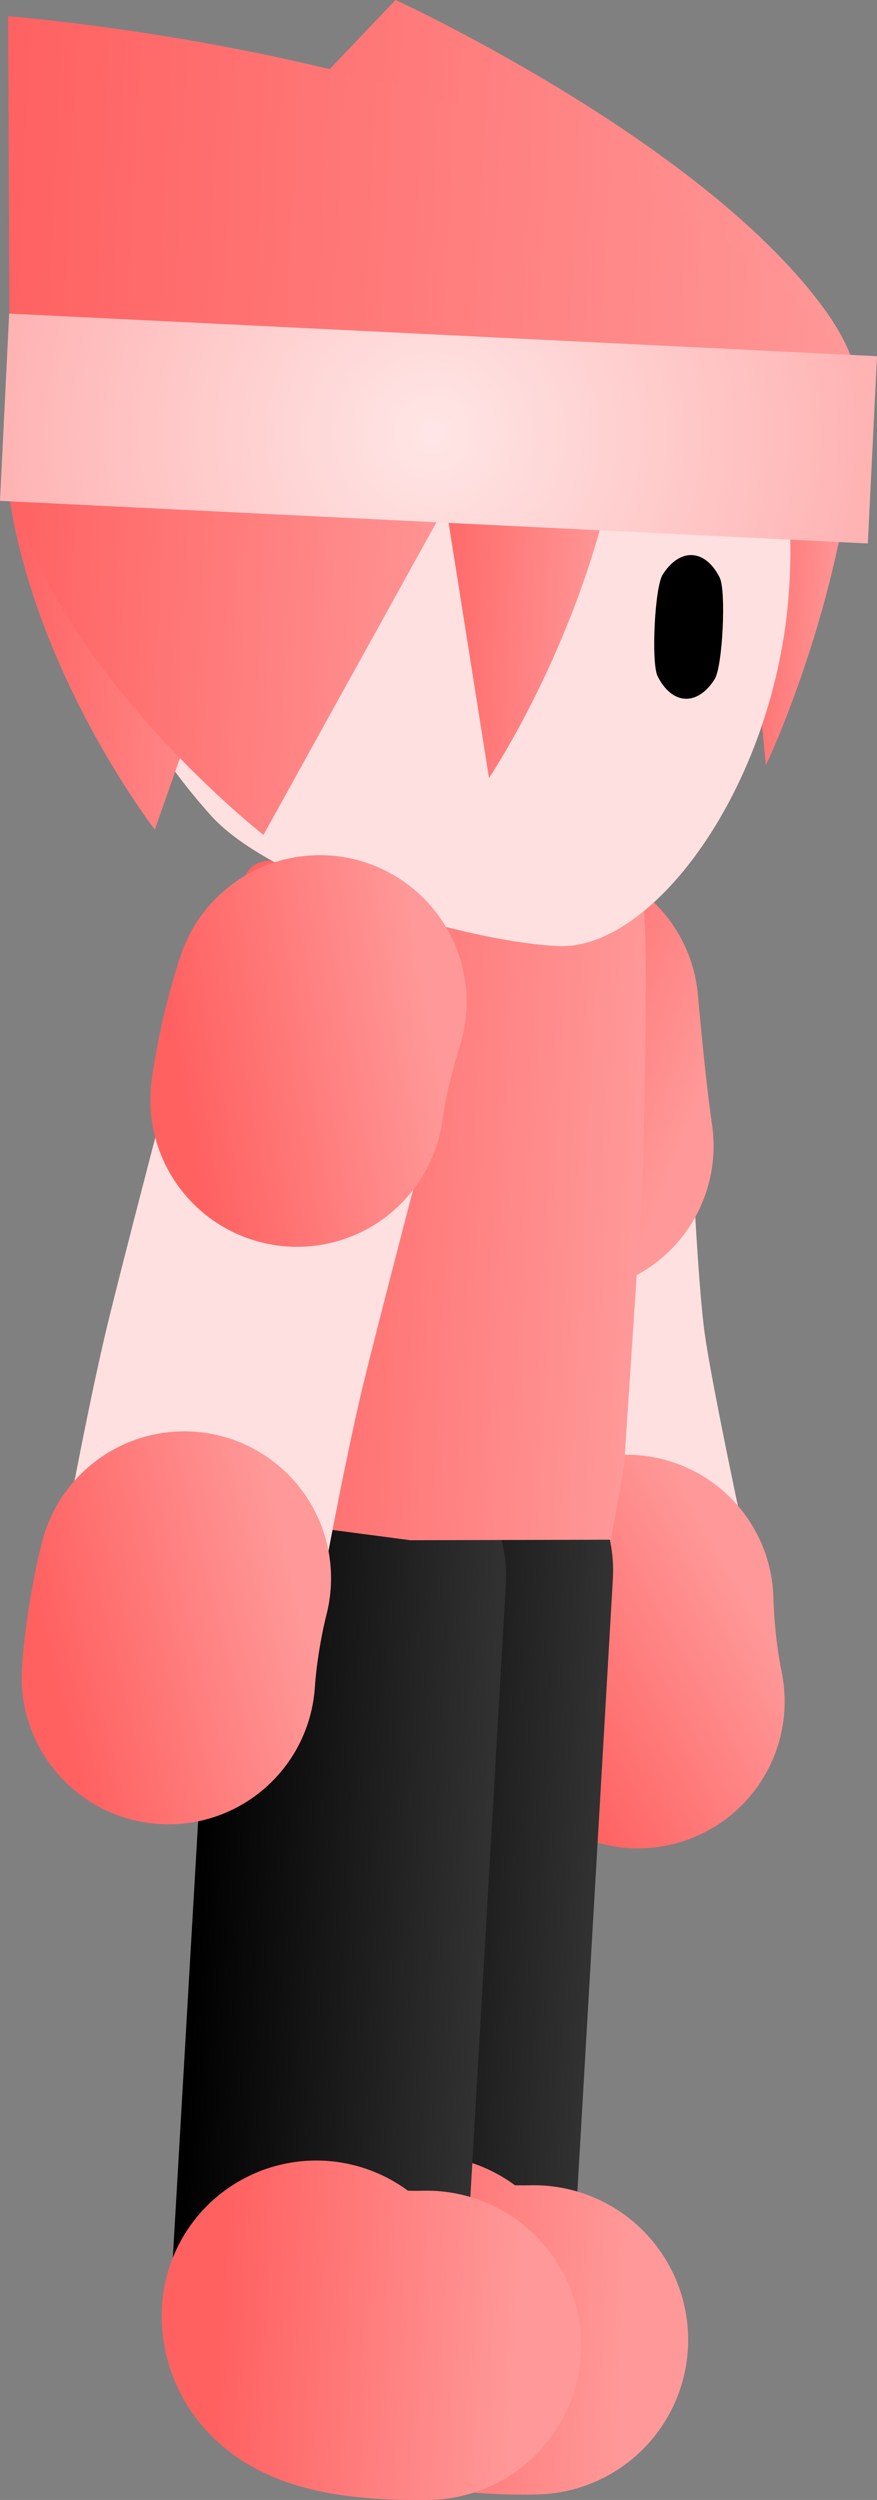<svg version="1.1" xmlns="http://www.w3.org/2000/svg" xmlns:xlink="http://www.w3.org/1999/xlink" width="28.386" height="80.831" viewBox="0,0,28.386,80.831"><rect x="0" y="0" width="28.386" height="80.831" fill="#808080" stroke="none"/><defs><linearGradient x1="250.596" y1="158.315" x2="254.673" y2="158.515" gradientUnits="userSpaceOnUse" id="color-1"><stop offset="0" stop-color="#ff6161"/><stop offset="1" stop-color="#ff9999"/></linearGradient><linearGradient x1="241.456" y1="174.502" x2="249.293" y2="177.503" gradientUnits="userSpaceOnUse" id="color-2"><stop offset="0" stop-color="#ff6161"/><stop offset="1" stop-color="#ff9999"/></linearGradient><linearGradient x1="244.05" y1="195.545" x2="251.363" y2="191.429" gradientUnits="userSpaceOnUse" id="color-3"><stop offset="0" stop-color="#ff6161"/><stop offset="1" stop-color="#ff9999"/></linearGradient><linearGradient x1="236.956" y1="203.499" x2="246.221" y2="203.953" gradientUnits="userSpaceOnUse" id="color-4"><stop offset="0" stop-color="#000000"/><stop offset="1" stop-color="#313131"/></linearGradient><linearGradient x1="238.048" y1="211.477" x2="247.753" y2="211.953" gradientUnits="userSpaceOnUse" id="color-5"><stop offset="0" stop-color="#ff6161"/><stop offset="1" stop-color="#ff9999"/></linearGradient><linearGradient x1="233.492" y1="203.674" x2="242.757" y2="204.128" gradientUnits="userSpaceOnUse" id="color-6"><stop offset="0" stop-color="#000000"/><stop offset="1" stop-color="#313131"/></linearGradient><linearGradient x1="234.592" y1="211.488" x2="244.297" y2="211.964" gradientUnits="userSpaceOnUse" id="color-7"><stop offset="0" stop-color="#ff6161"/><stop offset="1" stop-color="#ff9999"/></linearGradient><linearGradient x1="234.273" y1="178.838" x2="247.982" y2="179.51" gradientUnits="userSpaceOnUse" id="color-8"><stop offset="0" stop-color="#ff6161"/><stop offset="1" stop-color="#ff9999"/></linearGradient><linearGradient x1="230.139" y1="157.748" x2="252.799" y2="158.859" gradientUnits="userSpaceOnUse" id="color-9"><stop offset="0" stop-color="#ffd499"/><stop offset="1" stop-color="#ffd599"/></linearGradient><linearGradient x1="227.91" y1="146.839" x2="255.366" y2="148.186" gradientUnits="userSpaceOnUse" id="color-10"><stop offset="0" stop-color="#ff6161"/><stop offset="1" stop-color="#ff9999"/></linearGradient><linearGradient x1="227.173" y1="147.333" x2="255.767" y2="148.735" gradientUnits="userSpaceOnUse" id="color-11"><stop offset="0" stop-color="#ff6161"/><stop offset="1" stop-color="#ff9999"/></linearGradient><linearGradient x1="240.658" y1="158.015" x2="247.089" y2="158.33" gradientUnits="userSpaceOnUse" id="color-12"><stop offset="0" stop-color="#ff6161"/><stop offset="1" stop-color="#ff9999"/></linearGradient><linearGradient x1="227.206" y1="159.316" x2="236.665" y2="159.78" gradientUnits="userSpaceOnUse" id="color-13"><stop offset="0" stop-color="#ff6161"/><stop offset="1" stop-color="#ff9999"/></linearGradient><linearGradient x1="227.206" y1="159.316" x2="242.825" y2="160.082" gradientUnits="userSpaceOnUse" id="color-14"><stop offset="0" stop-color="#ff6161"/><stop offset="1" stop-color="#ff9999"/></linearGradient><radialGradient cx="241.253" cy="154.103" r="14.061" gradientUnits="userSpaceOnUse" id="color-15"><stop offset="0" stop-color="#ffe6e6"/><stop offset="1" stop-color="#ffb3b3"/></radialGradient><linearGradient x1="233.091" y1="174.79" x2="241.358" y2="173.35" gradientUnits="userSpaceOnUse" id="color-16"><stop offset="0" stop-color="#ff6161"/><stop offset="1" stop-color="#ff9999"/></linearGradient><linearGradient x1="228.875" y1="193.728" x2="237.022" y2="191.714" gradientUnits="userSpaceOnUse" id="color-17"><stop offset="0" stop-color="#ff6161"/><stop offset="1" stop-color="#ff9999"/></linearGradient></defs><g transform="translate(-227.24,-140.088)"><g data-paper-data="{&quot;isPaintingLayer&quot;:true}" fill-rule="nonzero" stroke-linejoin="miter" stroke-miterlimit="10" stroke-dasharray="" stroke-dashoffset="0" style="mix-blend-mode: normal"><path d="M254.54,156.872c-0.857,4.52 -2.511,7.957 -2.511,7.957l-1.162,-12.037l3.819,-0.404c0,0 0.304,-1.001 0.251,0.604c-0.052,1.605 -0.165,2.652 -0.397,3.88z" data-paper-data="{&quot;index&quot;:null}" fill="url(#color-1)" stroke="none" stroke-width="0" stroke-linecap="butt"/><g fill="none" stroke-linecap="round"><path d="M248.074,194.782c0,0 -1.944,-8.706 -2.256,-11.153c-0.371,-2.903 -0.627,-10.914 -0.627,-10.914" stroke="#ffe0e0" stroke-width="8.5"/><path d="M245.587,177.14c-0.248,-1.672 -0.489,-4.465 -0.489,-4.465" stroke="url(#color-2)" stroke-width="9.5"/><path d="M247.887,195.101c-0.342,-1.655 -0.362,-3.227 -0.362,-3.227" stroke="url(#color-3)" stroke-width="9.5"/></g><g fill="none" stroke-linecap="round"><path d="M244.522,215.752c0,0 -3.638,0.127 -3.574,-0.975c0.158,-2.717 0.456,-7.862 0.632,-10.891c0.25,-4.312 0.755,-13.016 0.755,-13.016" stroke="url(#color-4)" stroke-width="9.5"/><path d="M244.514,215.743c0,0 -3.638,0.127 -3.574,-0.975" stroke="url(#color-5)" stroke-width="10"/></g><g fill="none" stroke-linecap="round"><path d="M241.058,215.927c0,0 -3.638,0.127 -3.574,-0.975c0.158,-2.717 0.456,-7.862 0.632,-10.891c0.25,-4.312 0.755,-13.016 0.755,-13.016" stroke="url(#color-6)" stroke-width="9.5"/><path d="M241.05,215.919c0,0 -3.638,0.127 -3.574,-0.975" stroke="url(#color-7)" stroke-width="10"/></g><path d="M235.15,168.475c0.382,-1.13 2.409,-0.217 2.409,-0.217l8.066,0.396c0,0 2.153,-0.606 2.407,0.454c0.254,1.06 -0.008,9.567 -0.008,9.567l-0.589,8.867l-0.422,2.329l-6.488,0.017l-6.109,-0.803l-0.329,-2.702l0.235,-8.548c0,0 -0.332,-5.928 0.828,-9.359z" fill="url(#color-8)" stroke="#001966" stroke-width="0" stroke-linecap="butt"/><path d="M242.028,146.904c3.126,0.153 5.896,1.57 7.845,3.734c1.95,2.165 3.145,3.745 2.925,8.221c-0.316,6.447 -4.368,11.971 -7.494,11.818c-3.126,-0.153 -9.282,-2.052 -11.232,-4.216c-1.95,-2.165 -4.087,-5.569 -3.933,-8.713c0.154,-3.145 1.564,-5.932 3.716,-7.896c2.152,-1.963 5.047,-3.101 8.173,-2.948z" fill="#ffe0e0" stroke="url(#color-9)" stroke-width="0" stroke-linecap="butt"/><path d="M250.534,158.762c0.215,0.431 0.095,2.875 -0.161,3.283c-0.258,0.409 -0.596,0.653 -0.957,0.635c-0.36,-0.018 -0.673,-0.294 -0.89,-0.726c-0.215,-0.431 -0.095,-2.875 0.161,-3.283c0.258,-0.409 0.596,-0.653 0.957,-0.635c0.36,0.018 0.673,0.294 0.89,0.726z" data-paper-data="{&quot;index&quot;:null}" fill="#000000" stroke="none" stroke-width="1.301" stroke-linecap="butt"/><path d="M255.018,154.479c-0.267,1.819 -1.922,0.58 -1.922,0.58l-25.495,-1.925l12.442,-13.047c0,0 9.788,4.491 13.8,9.888c1.09,1.466 1.442,2.684 1.174,4.503z" fill="url(#color-10)" stroke="none" stroke-width="0" stroke-linecap="butt"/><path d="M255.478,154.632c-0.017,0.346 -1,0.774 -1,0.774l-26.921,-2.143l-0.054,-12.648c0,0 9.116,0.685 16.64,3.638c6.453,2.532 11.497,7.077 11.335,10.38z" fill="url(#color-11)" stroke="none" stroke-width="0" stroke-linecap="butt"/><path d="M246.842,156.513c-1.246,4.972 -3.774,8.73 -3.774,8.73l-2.111,-13.321l6.012,-0.358c0,0 0.456,-1.098 0.41,0.673c-0.045,1.771 -0.198,2.925 -0.537,4.276z" data-paper-data="{&quot;index&quot;:null}" fill="url(#color-12)" stroke="none" stroke-width="0" stroke-linecap="butt"/><path d="M227.529,153.021c0.151,-1.825 0.684,-0.641 0.684,-0.641l8.762,1.104l-4.724,13.425c0,0 -3.243,-4.17 -4.459,-9.43c-0.33,-1.429 -0.413,-2.634 -0.262,-4.458z" data-paper-data="{&quot;index&quot;:null}" fill="url(#color-13)" stroke="none" stroke-width="0" stroke-linecap="butt"/><path d="M227.538,153.021c0.191,-1.823 1.107,-0.62 1.107,-0.62l14.488,1.385l-7.366,13.296c0,0 -5.483,-4.28 -7.656,-9.587c-0.59,-1.442 -0.765,-2.651 -0.574,-4.474z" data-paper-data="{&quot;index&quot;:null}" fill="url(#color-14)" stroke="none" stroke-width="0" stroke-linecap="butt"/><path d="M227.24,156.282l0.297,-6.055l28.089,1.378l-0.297,6.055z" fill="url(#color-15)" stroke="none" stroke-width="0" stroke-linecap="butt"/><g fill="none" stroke-linecap="round"><path d="M232.805,194.318c0,0 1.241,-7.168 2.121,-10.713c0.903,-3.637 2.795,-10.763 2.795,-10.763" stroke="#ffe0e0" stroke-width="8.5"/><path d="M236.857,175.651c0.23,-1.675 0.736,-3.163 0.736,-3.163" stroke="url(#color-16)" stroke-width="9.5"/><path d="M232.692,194.324c0.112,-1.687 0.513,-3.207 0.513,-3.207" stroke="url(#color-17)" stroke-width="9.5"/></g></g></g></svg><!--rotationCenter:12.760149582076679:39.91196812637588-->